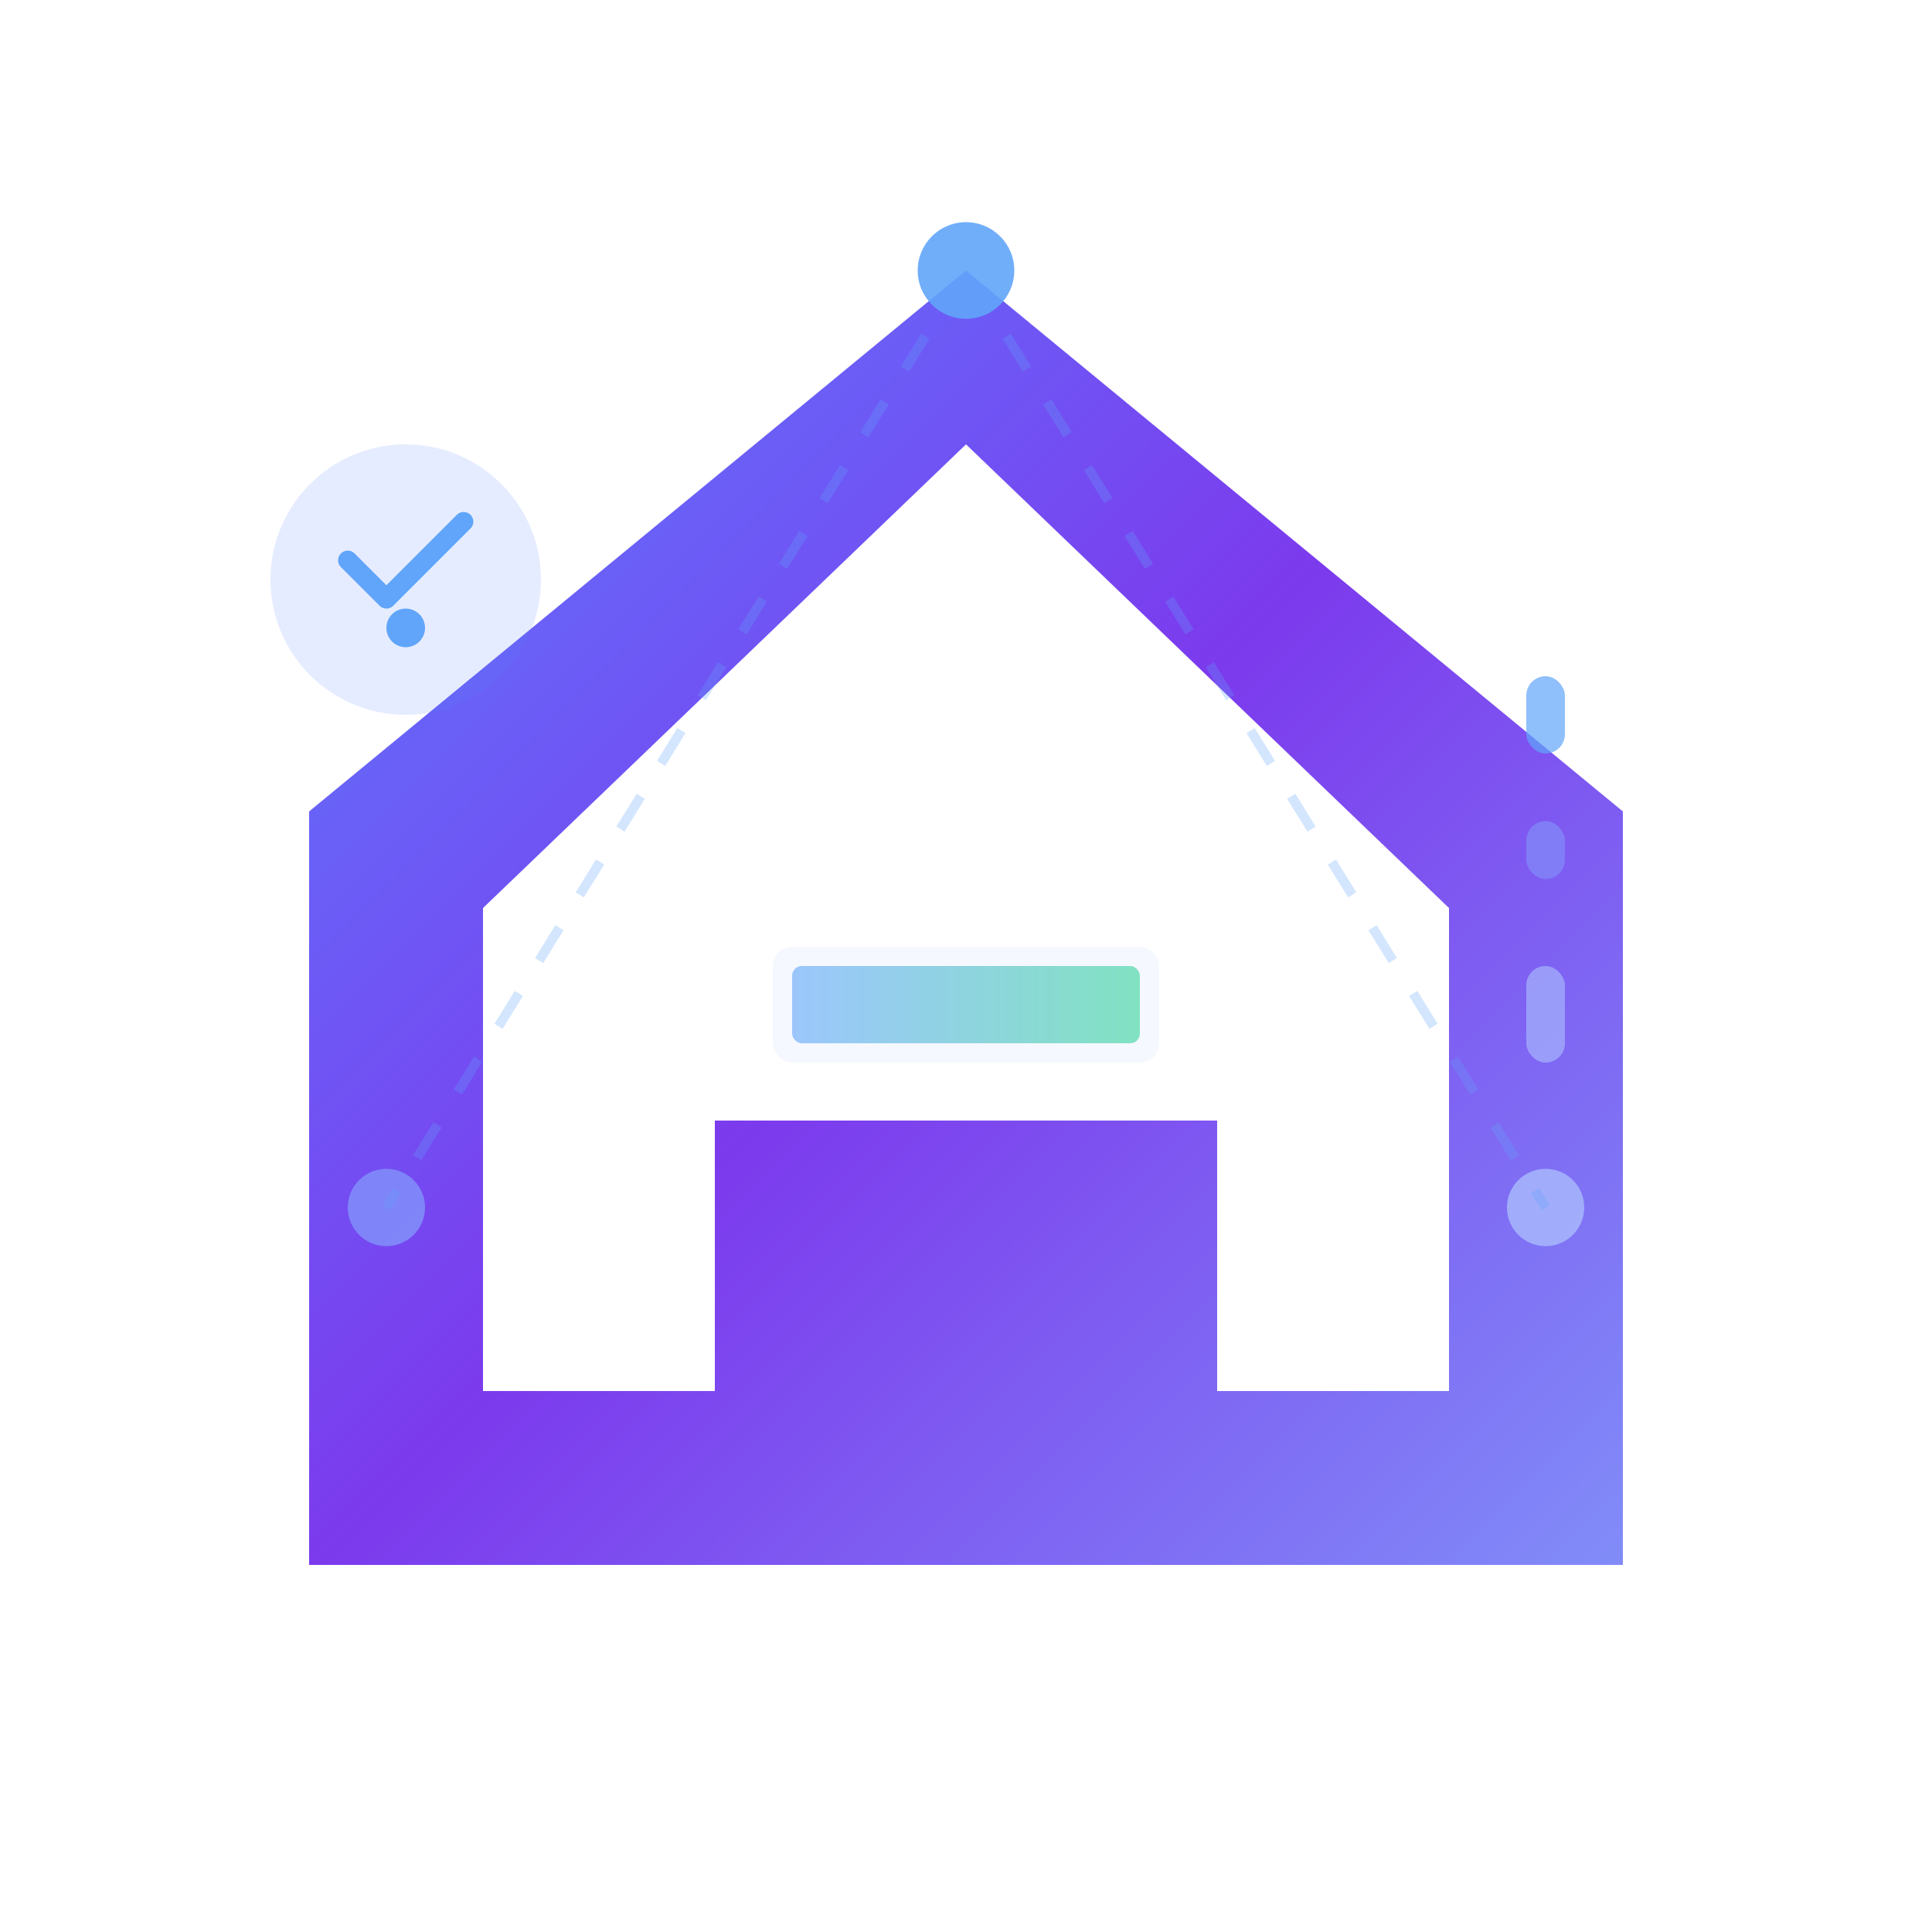 <?xml version="1.0" encoding="UTF-8"?>
<svg width="200" height="200" viewBox="0 0 200 200" fill="none" xmlns="http://www.w3.org/2000/svg">
  <defs>
    <!-- Dynamic gradient -->
    <linearGradient id="techGrad" x1="0%" y1="0%" x2="100%" y2="100%">
      <stop offset="0%" stop-color="#5B7FFF" />
      <stop offset="50%" stop-color="#7C3AED" />
      <stop offset="100%" stop-color="#818CF8" />
    </linearGradient>
    
    <!-- Accent gradient -->
    <linearGradient id="accentTech" x1="0%" y1="0%" x2="100%" y2="0%">
      <stop offset="0%" stop-color="#60A5FA" />
      <stop offset="100%" stop-color="#34D399" />
    </linearGradient>
    
    <!-- Glow effect -->
    <filter id="techGlow">
      <feGaussianBlur stdDeviation="4" result="coloredBlur"/>
      <feMerge>
        <feMergeNode in="coloredBlur"/>
        <feMergeNode in="SourceGraphic"/>
      </feMerge>
    </filter>
  </defs>
  
  <g transform="translate(100, 100)">
    <!-- Main house with tech aesthetic -->
    <path 
      d="M 0 -72 L 68 -16 L 68 62 L -68 62 L -68 -16 Z" 
      fill="url(#techGrad)" 
      opacity="1"
      filter="url(#techGlow)"
    />
    
    <!-- Inner structure -->
    <path 
      d="M 0 -54 L 50 -6 L 50 44 L 26 44 L 26 16 L -26 16 L -26 44 L -50 44 L -50 -6 Z" 
      fill="white" 
      opacity="1"
    />
    
    <!-- Digital display/screen effect -->
    <rect x="-20" y="-2" width="40" height="12" rx="2" fill="#E0E7FF" opacity="0.3"/>
    <rect x="-18" y="0" width="36" height="8" rx="1" fill="url(#accentTech)" opacity="0.6">
      <animate attributeName="opacity" values="0.4;0.8;0.4" dur="3s" repeatCount="indefinite"/>
    </rect>
    
    <!-- Tech nodes/connection points -->
    <g opacity="0.9">
      <!-- Top node -->
      <circle cx="0" cy="-72" r="5" fill="#60A5FA">
        <animate attributeName="r" values="5;7;5" dur="2s" repeatCount="indefinite"/>
      </circle>
      
      <!-- Side nodes -->
      <circle cx="-60" cy="25" r="4" fill="#818CF8">
        <animate attributeName="r" values="4;6;4" dur="2.5s" repeatCount="indefinite"/>
      </circle>
      <circle cx="60" cy="25" r="4" fill="#A5B4FC">
        <animate attributeName="r" values="4;6;4" dur="3s" repeatCount="indefinite"/>
      </circle>
      
      <!-- Connection lines -->
      <line x1="0" y1="-72" x2="-60" y2="25" stroke="#60A5FA" stroke-width="1" opacity="0.3" stroke-dasharray="4,4">
        <animate attributeName="stroke-dashoffset" from="0" to="8" dur="1s" repeatCount="indefinite"/>
      </line>
      <line x1="0" y1="-72" x2="60" y2="25" stroke="#60A5FA" stroke-width="1" opacity="0.3" stroke-dasharray="4,4">
        <animate attributeName="stroke-dashoffset" from="0" to="8" dur="1s" repeatCount="indefinite"/>
      </line>
    </g>
    
    <!-- Data stream visualization (right side) -->
    <g transform="translate(58, 0)">
      <rect x="0" y="-30" width="4" height="8" rx="2" fill="#60A5FA" opacity="0.7">
        <animate attributeName="y" values="-30;40;-30" dur="3s" repeatCount="indefinite"/>
        <animate attributeName="opacity" values="0.7;0.2;0.7" dur="3s" repeatCount="indefinite"/>
      </rect>
      <rect x="0" y="-15" width="4" height="6" rx="2" fill="#818CF8" opacity="0.7">
        <animate attributeName="y" values="-15;40;-15" dur="3.5s" repeatCount="indefinite"/>
        <animate attributeName="opacity" values="0.7;0.2;0.7" dur="3.5s" repeatCount="indefinite"/>
      </rect>
      <rect x="0" y="0" width="4" height="10" rx="2" fill="#A5B4FC" opacity="0.7">
        <animate attributeName="y" values="0;40;0" dur="4s" repeatCount="indefinite"/>
        <animate attributeName="opacity" values="0.7;0.2;0.7" dur="4s" repeatCount="indefinite"/>
      </rect>
    </g>
    
    <!-- Smart badge -->
    <g transform="translate(-58, -40)">
      <circle cx="0" cy="0" r="14" fill="#5B7FFF" opacity="0.15"/>
      <path 
        d="M -6 -2 L -2 2 L 6 -6" 
        stroke="#60A5FA" 
        stroke-width="2" 
        stroke-linecap="round" 
        stroke-linejoin="round"
        fill="none"
      />
      <circle cx="0" cy="5" r="2" fill="#60A5FA"/>
    </g>
  </g>
</svg>